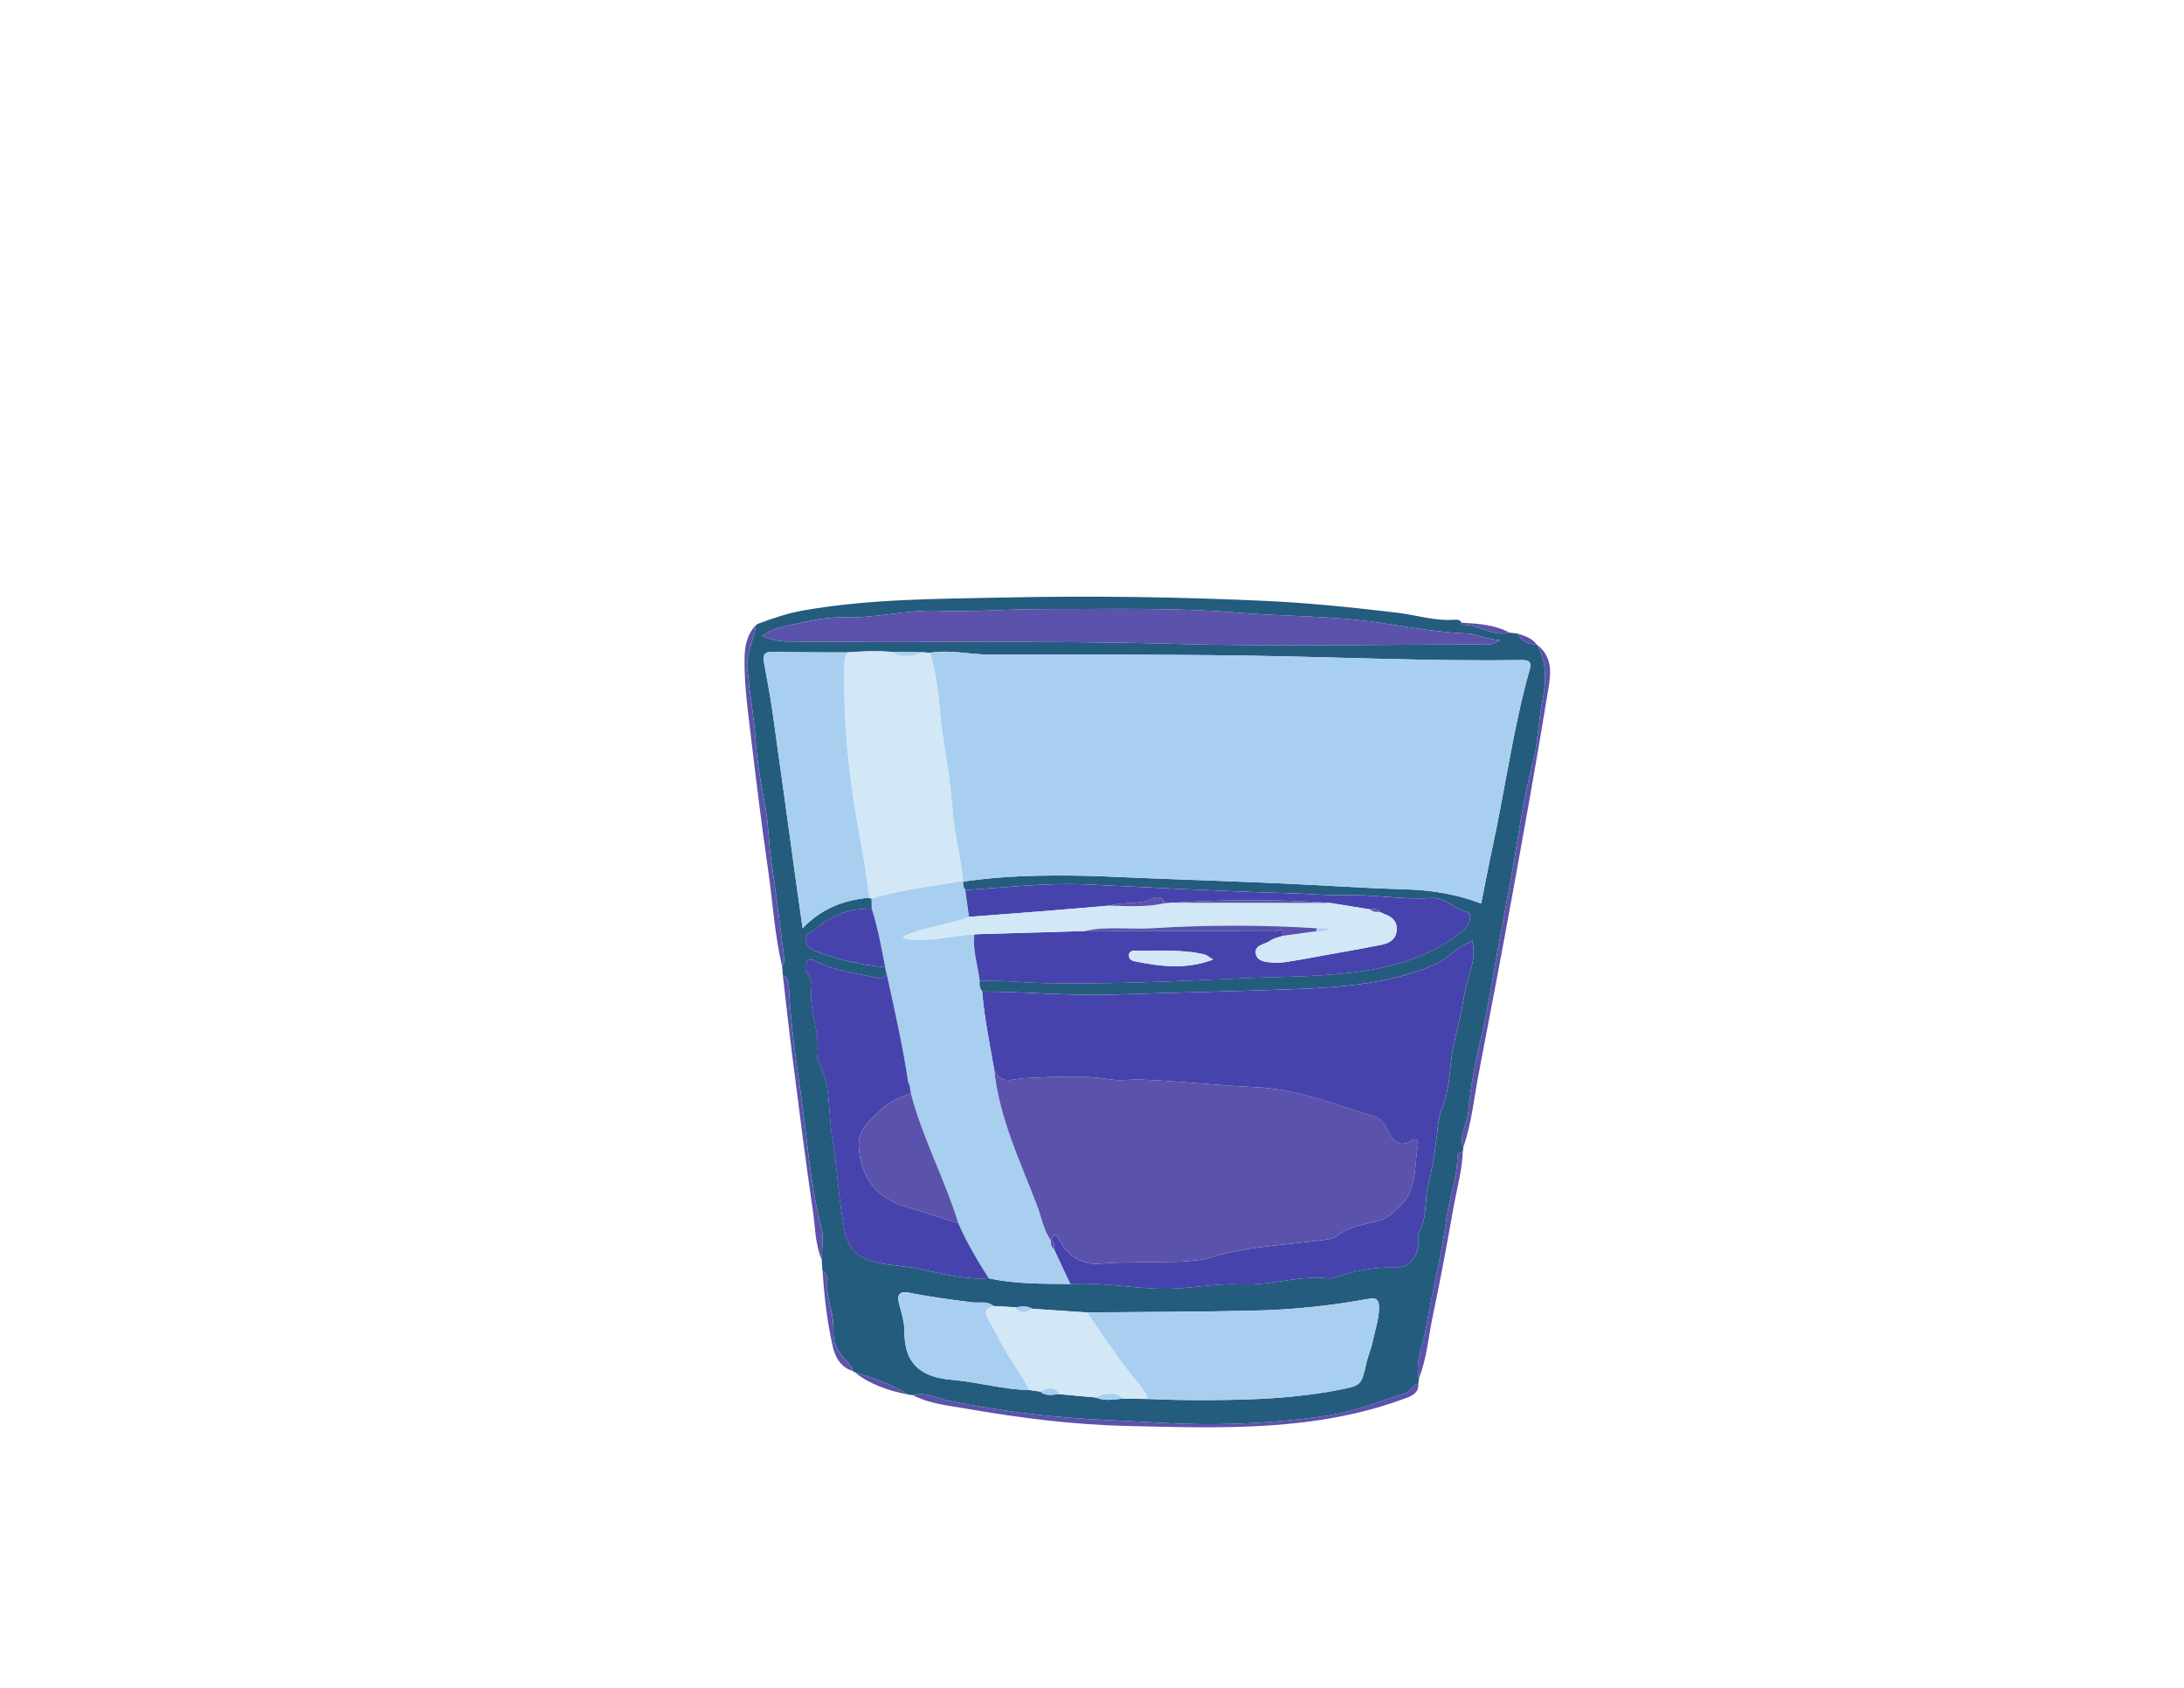 <?xml version="1.0" encoding="utf-8"?>
<!-- Generator: Adobe Illustrator 26.0.3, SVG Export Plug-In . SVG Version: 6.00 Build 0)  -->
<svg version="1.1" id="Layer_1" xmlns="http://www.w3.org/2000/svg" xmlns:xlink="http://www.w3.org/1999/xlink" x="0px" y="0px"
	 viewBox="0 0 792 612" style="enable-background:new 0 0 792 612;" xml:space="preserve">
<style type="text/css">
	.st0{fill:#245C7E;}
	.st1{fill:#5B53AB;}
	.st2{fill:#A9CFF0;}
	.st3{fill:#4644AC;}
	.st4{fill:#D2E8F7;}
</style>
<g>
	<path class="st0" d="M298.24,460.73c-0.08-1.3-0.17-2.6-0.25-3.9c0-3.98,0.81-8.18-0.16-11.91c-3.96-15.18-4.98-30.82-7.14-46.22
		c-1.9-13.55-3.98-27.18-4.62-40.93c-0.08-1.64-0.35-3.35-2.19-4.14c-0.08-1.06-0.16-2.12-0.24-3.18c1.07-1.51,0.7-3.27,0.51-4.84
		c-1.4-11.25-2.8-22.51-4.49-33.72c-0.92-6.08-0.92-12.27-1.94-18.25c-1.32-7.73-2.97-15.37-3.53-23.22
		c-0.46-6.53-1.27-13.05-2.25-19.53c-0.35-2.31-0.37-4.64-0.77-6.89c-1.12-6.2,2.23-11.54,2.98-17.35c0,0,0.16-0.14,0.16-0.14
		c0.27-0.15,0.55-0.3,0.82-0.44c5.1-1.84,10.2-3.65,15.56-4.61c24.35-4.37,48.99-4.29,73.58-4.81c31.61-0.66,63.24-0.23,94.81,1.24
		c15.9,0.74,31.81,2.4,47.67,4.28c6.73,0.8,13.3,2.99,20.18,2.57c1.06-0.06,2.39-0.27,3.09,1.03c-0.06,0.15-0.19,0.31-0.15,0.43
		c0.03,0.13,0.22,0.33,0.33,0.32c5.93-0.18,11.05,4.52,17.21,2.86c0.98,0.12,1.97,0.24,2.95,0.35c1.38,2.84,3.69,4.04,6.79,3.84
		c0,0,0.17,0.14,0.17,0.14c3.64,6.44,3.46,13.14,2.04,20.21c-1.54,7.62-1.62,15.57-3.59,23.05c-2.18,8.28-3.76,16.71-5.05,25.07
		c-2,12.95-4.55,25.82-6.92,38.68c-2.3,12.44-4.16,24.99-7.12,37.36c-1.97,8.24-3.5,16.77-4.24,25.29
		c-0.37,4.27-3.45,8.13-1.79,12.63c-0.05,0.56-0.11,1.12-0.16,1.68c-1.06,0.15-2.01,0.56-2.01,1.78
		c-0.01,7.68-2.92,14.84-3.92,22.31c-1.79,13.38-5.18,26.43-7.43,39.69c-1.03,6.08-3.99,11.96-2.59,18.4
		c-0.06,0.62-0.13,1.23-0.19,1.85c-2.21,0.3-2.85,2.89-4.69,3.45c-9.32,2.89-18.54,6.65-28.11,8.1c-13.4,2.04-27.06,2.98-40.62,3.13
		c-12.91,0.15-25.87-0.91-38.79-1.45c-19.55-0.82-38.81-3.13-57.96-7.02c-4.3-0.87-8.44-3.4-13.11-2.03
		c-0.63-0.08-1.27-0.17-1.9-0.25c-5.97-3.84-12.61-6.07-19.32-8.16c-0.27,0.03-0.44-0.09-0.49-0.36c-0.41-1.88-1.86-3.03-3.07-4.35
		c-2.65-2.89-4.3-6.23-4.06-10.23c0.37-6.28-2.95-12.1-2.16-18.46C300.2,462.88,299.42,461.54,298.24,460.73z M368.21,474
		c-2.65-0.15-5.3-0.3-7.95-0.46c-2.29-1.97-5.13-0.98-7.69-1.32c-7.56-0.98-15.13-1.91-22.61-3.45c-3.01-0.62-4.96-0.05-3.93,3.84
		c0.89,3.35,1.98,6.81,1.96,10.21c-0.08,11.88,6.18,16.6,17.37,17.51c9.36,0.76,18.51,3.57,28,3.67c1.31,0.19,2.61,0.39,3.92,0.58
		c2.12,1.88,4.61,0.99,6.99,0.92c4.32,0.39,8.64,0.79,12.96,1.18c3.31,1.46,6.7,0.73,10.09,0.42c2.96,0.04,5.91,0.09,8.87,0.13
		c4.32,0.13,8.64,0.35,12.95,0.38c18.8,0.15,37.57-0.03,56.13-3.62c8.44-1.63,8.4-1.6,10.27-9.95c0.58-2.58,1.72-5.04,2.23-7.63
		c0.81-4.06,2.32-7.98,2.31-12.21c-0.01-2.69-0.67-3.84-3.86-3.25c-13.73,2.54-27.63,3.95-41.58,4.27
		c-20.14,0.47-40.28,0.46-60.42,0.66c-6.65-0.45-13.3-0.9-19.96-1.35C372.34,473.28,370.26,473.83,368.21,474z M334.25,236.51
		c-3.66-0.05-7.32-0.1-10.97-0.14c-5.35-0.4-10.69-0.23-16.03,0.2c-8.97-0.05-17.94,0.02-26.9-0.23c-3.09-0.09-3.8,1.06-3.31,3.78
		c1.08,6.02,2.26,12.02,3.12,18.07c3.02,21.32,5.91,42.65,8.86,63.97c0.6,4.36,1.23,8.72,2.04,14.39
		c7.14-7.42,15.28-10.22,24.2-11.06c0.25,0.21,0.53,0.32,0.85,0.32c0.01,1.23,0.02,2.46,0.03,3.69c-7.61-0.22-14.26,2.12-20.06,7.12
		c-1.56,1.35-4.24,1.67-3.73,4.56c0.43,2.47,2.51,3.43,4.55,4.15c7.82,2.76,15.83,4.69,24.12,5.34c0.19,0.87,0.38,1.75,0.57,2.62
		c-1.21,1.66-2.89,1.41-4.54,1.06c-6.95-1.48-14.05-2.38-20.6-5.48c-1.04-0.49-2.58-1.64-3.64-0.39c-1.01,1.18-0.92,3.16-0.08,4.24
		c1.36,1.75,1.73,3.56,1.52,5.57c-0.87,8.46,3.4,16.47,2.12,24.96c-0.05,0.32-0.01,0.71,0.14,0.98c5.04,8.85,3.7,19.04,5.32,28.52
		c1.83,10.7,2.23,21.7,4.3,32.48c1.56,8.12,4.48,10.85,12.32,12.61c4.87,1.09,9.78,1.18,14.55,2.16c8.47,1.74,16.79,4.1,25.56,3.48
		c9.75,2.18,19.68,1.95,29.57,2.08c12.74-0.83,25.36,2.26,37.96,1.64c7.96-0.39,15.97-1.92,24-1.52c10.77,0.53,21.2-3.41,31.98-2.14
		c0.32,0.04,0.68,0,0.99-0.11c7.64-2.54,15.4-4.11,23.52-3.93c4.13,0.09,7.48-3.67,7.68-7.95c0.08-1.66-0.32-3.62,0.42-4.91
		c2.97-5.19,1.82-11.13,3.19-16.64c1.29-5.22,2.23-10.89,2.98-16.38c0.5-3.65,0.55-7.81,2.01-11.43c1.96-4.86,2.66-10.1,3.11-15.09
		c0.49-5.41,1.69-10.82,2.97-15.81c1.09-4.29,1.73-8.98,2.62-13.21c1.12-5.27,4.08-10.79,2.31-17.01c-2.21,1.29-4.44,2.16-6.11,3.66
		c-5.11,4.59-11.35,6.84-17.7,8.66c-12,3.44-24.42,4.55-36.81,5.08c-23.23,0.99-46.48,1.38-69.71,2.15
		c-15.81,0.53-31.56-1.09-47.35-1.1c-0.91-1.16-1.15-2.48-0.92-3.9c7.98-0.3,15.93,0.7,23.88,0.85c23.43,0.43,46.83-0.67,70.24-1.73
		c15.9-0.72,31.84-0.4,47.62-3.09c12.3-2.1,23.72-6.15,33.45-14.18c2.34-1.93,4.03-6.22,1.24-6.89c-4.54-1.09-7.61-5.31-12.52-4.98
		c-10.65,0.72-21.21-1.37-31.87-1.07c-6.45,0.18-12.95-0.5-19.38-0.67c-24.73-0.64-49.42-2.07-74.13-3.18
		c-14.62-0.66-29.17,1.14-43.74,2.02c-0.66-0.92-1.01-1.91-0.75-3.05c14.69-2.18,29.47-2.4,44.27-2.1
		c6.98,0.14,13.95,0.55,20.93,0.82c16.63,0.64,33.26,1.2,49.88,1.93c14.94,0.65,29.87,1.72,44.81,2.14
		c9.49,0.26,18.66,1.63,27.92,5.16c1.43-7.1,2.75-14.09,4.25-21.04c4.58-21.23,7.43-42.82,13.34-63.77c0.76-2.68-0.1-3.49-2.83-3.45
		c-33.3,0.49-66.56-1.12-99.84-1.62c-31.13-0.47-62.27-0.31-93.41-0.39c-7.14-0.02-14.22-1.84-21.39-0.62
		C336.24,236.65,335.24,236.58,334.25,236.51z M543.97,232.04c-4.81-0.06-8.02-2.16-11.45-2.3c-10.28-0.43-20.52-2.09-30.52-3.69
		c-17.76-2.84-35.65-2.46-53.41-3.92c-23.46-1.93-47.21-1.22-70.82-1.28c-12.43-0.03-24.93,1.13-37.37,0.62
		c-11.53-0.47-22.69,2.72-34.22,2.37c-6.66-0.2-13.45,1.48-20.05,2.9c-3.13,0.67-6.58,1.31-9.7,3.86c3.3,1.46,6.16,1.97,9.15,2.01
		c46.61,0.54,93.22-0.44,139.85,0.85c37.29,1.03,74.64,0.24,111.96,0.22C539.12,233.67,541.01,234.25,543.97,232.04z"/>
	<path class="st1" d="M530.64,416c-1.65-4.51,1.42-8.36,1.79-12.63c0.74-8.52,2.27-17.05,4.24-25.29
		c2.95-12.37,4.82-24.92,7.12-37.36c2.38-12.86,4.93-25.72,6.92-38.68c1.29-8.35,2.87-16.78,5.05-25.07
		c1.96-7.48,2.05-15.43,3.59-23.05c1.43-7.07,1.6-13.77-2.04-20.21c6.58,4.99,4.83,12.02,3.8,18.32
		c-3.9,23.93-8.19,47.79-12.53,71.65c-3.98,21.9-8.15,43.76-12.35,65.62C534.53,398.24,533.67,407.35,530.64,416z"/>
	<path class="st1" d="M331.06,505.88c4.67-1.37,8.81,1.15,13.11,2.03c19.15,3.89,38.41,6.2,57.96,7.02
		c12.93,0.54,25.88,1.6,38.79,1.45c13.56-0.16,27.22-1.1,40.62-3.13c9.56-1.45,18.78-5.21,28.11-8.1c1.84-0.57,2.47-3.16,4.69-3.45
		c0.22,2.82-1.55,4.11-3.83,4.98c-33.04,12.58-67.54,11.14-101.92,10.36c-19.62-0.44-39.09-2.95-58.4-6.31
		C343.75,509.6,337.04,509.02,331.06,505.88z"/>
	<path class="st1" d="M274.14,226.64c-0.74,5.82-4.1,11.15-2.98,17.35c0.41,2.25,0.42,4.59,0.77,6.89c0.98,6.48,1.78,13,2.25,19.53
		c0.56,7.86,2.21,15.5,3.53,23.22c1.02,5.98,1.03,12.17,1.94,18.25c1.69,11.21,3.09,22.46,4.49,33.72c0.2,1.57,0.56,3.33-0.51,4.84
		c-2.73-11.51-3.4-23.32-5.08-34.98c-2.25-15.61-4.22-31.27-6.06-46.93c-1.18-10.06-2.68-20.11-2.48-30.27
		C270.1,234,270.99,229.89,274.14,226.64z"/>
	<path class="st1" d="M283.88,353.63c1.84,0.79,2.12,2.5,2.19,4.14c0.63,13.74,2.72,27.38,4.62,40.93
		c2.16,15.4,3.18,31.05,7.14,46.22c0.97,3.73,0.15,7.93,0.16,11.91c-2.42-5.75-2.35-11.99-3.23-18
		c-2.76-18.68-5.07-37.42-7.47-56.15C286.05,373.01,285.01,363.32,283.88,353.63z"/>
	<path class="st1" d="M514.52,499.85c-1.4-6.43,1.56-12.32,2.59-18.4c2.25-13.26,5.64-26.31,7.43-39.69
		c1-7.47,3.91-14.63,3.92-22.31c0-1.22,0.95-1.62,2.01-1.78c-0.26,6.8-2.16,13.33-3.34,19.98c-2.34,13.22-4.78,26.43-7.56,39.56
		C517.99,484.78,517.43,492.58,514.52,499.85z"/>
	<path class="st1" d="M298.24,460.73c1.17,0.81,1.95,2.15,1.8,3.35c-0.79,6.35,2.52,12.18,2.16,18.46c-0.23,4,1.41,7.34,4.06,10.23
		c1.21,1.32,2.66,2.47,3.07,4.35c-4.37-1.24-6.42-4.91-7.29-8.64C299.92,479.38,298.95,470.05,298.24,460.73z"/>
	<path class="st1" d="M309.83,497.47c6.71,2.09,13.35,4.32,19.32,8.16C322.16,504.22,315.49,502.04,309.83,497.47z"/>
	<path class="st1" d="M547.4,229.38c-6.17,1.66-11.29-3.03-17.21-2.86c-0.11,0-0.3-0.19-0.33-0.32c-0.03-0.12,0.1-0.29,0.15-0.43
		C535.98,226.13,541.96,226.48,547.4,229.38z"/>
	<path class="st1" d="M557.14,233.58c-3.1,0.2-5.41-1.01-6.79-3.84C552.88,230.55,555.44,231.3,557.14,233.58z"/>
	<path class="st1" d="M275.12,226.06c-0.27,0.15-0.55,0.3-0.82,0.44C274.58,226.36,274.85,226.21,275.12,226.06z"/>
	<path class="st2" d="M337.23,236.72c7.17-1.22,14.25,0.6,21.39,0.62c31.14,0.08,62.28-0.08,93.41,0.39
		c33.28,0.5,66.55,2.11,99.84,1.62c2.73-0.04,3.58,0.76,2.83,3.45c-5.91,20.95-8.76,42.54-13.34,63.77
		c-1.5,6.95-2.82,13.94-4.25,21.04c-9.25-3.52-18.42-4.89-27.92-5.16c-14.95-0.42-29.87-1.48-44.81-2.14
		c-16.62-0.72-33.25-1.29-49.88-1.93c-6.98-0.27-13.95-0.68-20.93-0.82c-14.8-0.3-29.58-0.08-44.27,2.1c0,0-0.26-0.26-0.26-0.26
		c-0.36-8.09-2.85-15.86-3.46-23.95c-0.67-8.87-1.96-17.72-3.4-26.5C340.44,258.22,340.58,247.2,337.23,236.72z"/>
	<path class="st3" d="M356.17,359.54c15.79,0.01,31.54,1.63,47.35,1.1c23.24-0.78,46.49-1.16,69.71-2.15
		c12.39-0.53,24.81-1.64,36.81-5.08c6.35-1.82,12.59-4.07,17.7-8.66c1.67-1.5,3.9-2.37,6.11-3.66c1.78,6.22-1.19,11.74-2.31,17.01
		c-0.9,4.23-1.53,8.92-2.62,13.21c-1.27,4.99-2.48,10.4-2.97,15.81c-0.45,4.99-1.15,10.24-3.11,15.09
		c-1.46,3.62-1.52,7.77-2.01,11.43c-0.75,5.49-1.68,11.16-2.98,16.38c-1.37,5.51-0.22,11.45-3.19,16.64
		c-0.74,1.3-0.35,3.26-0.42,4.91c-0.2,4.28-3.56,8.04-7.68,7.95c-8.12-0.17-15.88,1.39-23.52,3.93c-0.31,0.1-0.67,0.14-0.99,0.11
		c-10.79-1.27-21.21,2.67-31.98,2.14c-8.03-0.4-16.04,1.13-24,1.52c-12.59,0.62-25.22-2.47-37.96-1.64
		c-1.98-4.25-3.97-8.49-5.95-12.74c0.05-1.19,0.39-2.48-1.11-3.12l0.02,0.02c1.52-3.93,2.61-1.03,3.38,0.35
		c3.27,5.84,8.58,8.73,14.81,8.1c5.66-0.57,11.27-0.36,16.89-0.54c7.93-0.25,15.84,0.38,23.7-1.94c13.18-3.9,26.98-4.28,40.51-6.16
		c1.46-0.2,3.14-0.45,4.24-1.3c4.4-3.4,9.71-4.24,14.83-5.41c3.51-0.8,5.54-3,8.03-5.3c6.71-6.2,5.26-14.54,6.7-22.11
		c0.31-1.61-0.07-3.23-2.45-1.79c-3.82,2.31-6.16,0.58-7.95-2.93c-1.27-2.5-2.55-5.09-5.6-5.99c-14.16-4.17-27.8-9.87-42.99-10.53
		c-13.86-0.6-27.68-2.24-41.59-2.74c-3.6-0.13-7.16,0.53-10.8-0.05c-10.4-1.67-20.91-0.95-31.34-0.44
		c-4.42,0.22-8.76,2.69-10.95-3.37C358.83,378.27,356.94,368.99,356.17,359.54z"/>
	<path class="st2" d="M356.17,359.54c0.77,9.45,2.66,18.73,4.32,28.04c1.77,17.66,9.47,33.47,15.65,49.74
		c1.58,4.16,2.23,8.7,4.93,12.41c0,0-0.02-0.02-0.02-0.02c-0.06,1.19,0.07,2.31,1.11,3.12c1.98,4.25,3.97,8.49,5.95,12.74
		c-9.9-0.14-19.82,0.1-29.58-2.08c-4.07-6.43-8-12.94-11.01-19.95c-4.89-15.95-12.94-30.75-17.16-46.94
		c-0.18-1.01-0.35-2.03-0.53-3.04c-0.16-0.37-0.33-0.75-0.49-1.12c-1.97-13.17-4.91-26.14-7.78-39.13
		c-0.19-0.87-0.38-1.75-0.57-2.62c-1.37-7.12-2.66-14.25-4.87-21.17c-0.01-1.23-0.02-2.46-0.03-3.69
		c10.73-3.41,21.93-4.43,32.94-6.4c0,0,0.26,0.26,0.26,0.26c-0.26,1.14,0.09,2.14,0.75,3.05c0.45,3.25,0.9,6.5,1.35,9.74
		c-7.66,2.98-16.1,3.49-23.94,7.18c1.93,1.5,3.63,0.91,5.22,1c6.98,0.39,13.74-1.6,20.66-1.87c-0.74,5.78,1.27,11.25,1.9,16.87
		C355.02,357.06,355.26,358.38,356.17,359.54z"/>
	<path class="st3" d="M351.4,332.46c-0.45-3.25-0.9-6.5-1.35-9.74c14.57-0.88,29.12-2.68,43.74-2.02
		c24.71,1.11,49.39,2.54,74.13,3.18c6.43,0.17,12.93,0.85,19.38,0.67c10.66-0.3,21.22,1.79,31.87,1.07
		c4.91-0.33,7.97,3.89,12.52,4.98c2.78,0.67,1.1,4.96-1.24,6.89c-9.73,8.03-21.15,12.08-33.45,14.18
		c-15.78,2.69-31.72,2.37-47.62,3.09c-23.41,1.06-46.81,2.16-70.24,1.73c-7.95-0.14-15.9-1.14-23.88-0.85
		c-0.63-5.62-2.64-11.09-1.9-16.87c13.29-0.39,26.57-0.78,39.85-1.17c1.67,0.02,3.33,0.06,5,0.06c21.26-0.01,42.51-0.07,63.77,0.04
		c1.02,0.01,3.64-1.78,3.34,1.59c-1.55,0.57-3.33,0.84-4.61,1.78c-1.97,1.44-6.06,1.52-5.25,4.93c0.68,2.88,4.23,2.89,6.8,3.06
		c2.27,0.16,4.61-0.34,6.89-0.69c3.27-0.51,6.51-1.15,9.77-1.74c7.32-1.33,14.66-2.59,21.95-4.04c2.87-0.57,5.39-1.9,5.64-5.36
		c0.23-3.21-1.74-4.79-4.44-5.79c-0.62-0.23-1.2-0.55-1.8-0.83c-0.86-1.25-2.11-0.99-3.33-0.85c-4.9-0.79-9.81-1.58-14.71-2.37
		c-18.96-1.37-37.92-1.23-56.88-0.07c-1.02,0.07-2.04,0.15-3.06,0.22c-0.57-2.71-3.12-2.38-4.33-1.77
		c-5.01,2.5-10.56,1.06-15.64,2.62c-7.74,0.65-15.49,1.33-23.23,1.95C369.84,331.07,360.62,331.75,351.4,332.46z M439.92,347.94
		c-1.68-1.03-2.3-1.65-3.04-1.83c-8.45-2.02-17.07-1.24-25.63-1.38c-1.09-0.02-1.93,0.62-1.85,1.84c0.07,1.13,0.91,1.75,1.93,1.95
		C420.56,350.38,429.78,351.7,439.92,347.94z"/>
	<path class="st4" d="M349.05,319.4c-11.01,1.97-22.21,2.99-32.94,6.4c-0.32,0-0.61-0.11-0.85-0.32
		c-1.23-11.32-3.72-22.46-5.46-33.7c-2.6-16.78-3.95-33.5-3.58-50.43c0.04-1.7,0.19-3.31,1.04-4.8c5.34-0.42,10.68-0.59,16.03-0.2
		c3.63,2.07,7.29,1.87,10.97,0.14c0.99,0.07,1.99,0.14,2.98,0.21c3.35,10.48,3.21,21.5,4.96,32.23c1.44,8.79,2.73,17.63,3.4,26.5
		C346.2,303.54,348.68,311.31,349.05,319.4z"/>
	<path class="st2" d="M394.22,475.91c20.14-0.2,40.29-0.19,60.42-0.66c13.95-0.32,27.84-1.73,41.58-4.27
		c3.19-0.59,3.85,0.57,3.86,3.25c0.01,4.22-1.5,8.15-2.31,12.21c-0.51,2.59-1.66,5.05-2.23,7.63c-1.87,8.35-1.83,8.32-10.27,9.95
		c-18.56,3.59-37.34,3.77-56.13,3.62c-4.32-0.03-8.64-0.25-12.95-0.38c-0.57-2.32-2.12-4.04-3.57-5.82
		C405.95,493.3,400.05,484.63,394.22,475.91z"/>
	<path class="st3" d="M321.57,353.29c2.87,12.99,5.8,25.96,7.78,39.13c0.16,0.38,0.33,0.75,0.49,1.12c0.18,1.01,0.35,2.03,0.52,3.04
		c-4.02,1.09-7.9,3.01-10.76,5.69c-3.85,3.61-8.61,7.48-8.19,13.57c0.74,10.77,6.06,18.35,16.76,21.62
		c6.46,1.98,12.9,4.04,19.35,6.06c3.01,7.01,6.95,13.52,11.01,19.95c-8.77,0.62-17.09-1.74-25.56-3.48
		c-4.77-0.98-9.68-1.07-14.55-2.16c-7.84-1.76-10.76-4.49-12.32-12.61c-2.07-10.78-2.47-21.78-4.3-32.48
		c-1.62-9.48-0.28-19.66-5.32-28.52c-0.15-0.27-0.18-0.66-0.14-0.98c1.27-8.49-2.99-16.5-2.12-24.96c0.21-2.01-0.16-3.82-1.52-5.57
		c-0.84-1.09-0.93-3.07,0.08-4.24c1.07-1.25,2.61-0.1,3.64,0.39c6.54,3.1,13.64,4,20.6,5.48
		C318.68,354.7,320.37,354.95,321.57,353.29z"/>
	<path class="st1" d="M543.97,232.04c-2.96,2.21-4.85,1.63-6.59,1.64c-37.32,0.02-74.66,0.82-111.96-0.22
		c-46.62-1.29-93.23-0.31-139.85-0.85c-2.99-0.03-5.85-0.54-9.15-2.01c3.12-2.55,6.57-3.19,9.7-3.86c6.61-1.41,13.39-3.1,20.05-2.9
		c11.53,0.34,22.69-2.84,34.22-2.37c12.44,0.51,24.94-0.65,37.37-0.62c23.61,0.06,47.36-0.65,70.82,1.28
		c17.76,1.46,35.65,1.07,53.41,3.92c10.01,1.6,20.24,3.26,30.52,3.69C535.95,229.88,539.16,231.97,543.97,232.04z"/>
	<path class="st2" d="M307.25,236.56c-0.85,1.49-1,3.1-1.04,4.8c-0.37,16.92,0.98,33.65,3.58,50.43c1.75,11.24,4.23,22.38,5.46,33.7
		c-8.92,0.85-17.06,3.64-24.2,11.06c-0.8-5.67-1.44-10.03-2.04-14.39c-2.95-21.33-5.84-42.66-8.86-63.97
		c-0.86-6.05-2.04-12.06-3.12-18.07c-0.49-2.72,0.22-3.86,3.31-3.78C289.31,236.58,298.28,236.51,307.25,236.56z"/>
	<path class="st4" d="M394.22,475.91c5.83,8.73,11.74,17.4,18.4,25.53c1.45,1.77,3,3.49,3.57,5.82c-2.96-0.04-5.91-0.09-8.87-0.13
		c-3.26-2.68-6.65-1.92-10.09-0.42c-4.32-0.39-8.64-0.79-12.96-1.18c-1.95-3.17-4.45-2.21-6.99-0.92c-1.31-0.19-2.61-0.39-3.92-0.58
		c-2.08-3.71-4.22-7.35-6.65-10.88c-3.24-4.73-5.6-10.05-8.5-15.03c-1.57-2.69-0.37-3.82,2.05-4.56c2.65,0.15,5.3,0.3,7.95,0.46
		c1.78,2.71,3.89,1.91,6.05,0.56C380.91,475.01,387.56,475.46,394.22,475.91z"/>
	<path class="st2" d="M360.26,473.55c-2.42,0.74-3.61,1.87-2.05,4.56c2.9,4.98,5.26,10.3,8.5,15.03c2.42,3.53,4.56,7.17,6.65,10.88
		c-9.49-0.1-18.64-2.91-28-3.67c-11.19-0.91-17.45-5.64-17.37-17.51c0.02-3.4-1.07-6.86-1.96-10.21c-1.03-3.88,0.92-4.46,3.93-3.84
		c7.48,1.54,15.05,2.46,22.61,3.45C355.13,472.56,357.97,471.58,360.26,473.55z"/>
	<path class="st3" d="M316.13,329.49c2.22,6.92,3.5,14.06,4.87,21.17c-8.29-0.65-16.3-2.58-24.12-5.34
		c-2.03-0.72-4.11-1.68-4.55-4.15c-0.51-2.89,2.17-3.22,3.73-4.56C301.87,331.62,308.53,329.27,316.13,329.49z"/>
	<path class="st2" d="M397.23,506.7c3.43-1.5,6.83-2.26,10.09,0.42C403.93,507.43,400.54,508.16,397.23,506.7z"/>
	<path class="st2" d="M377.28,504.6c2.54-1.29,5.04-2.24,6.99,0.92C381.89,505.59,379.4,506.48,377.28,504.6z"/>
	<path class="st2" d="M374.26,474.56c-2.16,1.35-4.27,2.15-6.05-0.56C370.26,473.83,372.34,473.28,374.26,474.56z"/>
	<path class="st2" d="M334.25,236.51c-3.68,1.72-7.34,1.93-10.97-0.14C326.93,236.41,330.59,236.46,334.25,236.51z"/>
	<path class="st1" d="M381.08,449.73c-2.7-3.71-3.35-8.26-4.93-12.41c-6.19-16.27-13.88-32.08-15.65-49.74
		c2.2,6.06,6.54,3.58,10.96,3.37c10.42-0.51,20.94-1.23,31.34,0.44c3.64,0.58,7.2-0.07,10.8,0.05c13.9,0.5,27.73,2.14,41.59,2.74
		c15.19,0.66,28.83,6.36,42.99,10.53c3.06,0.9,4.33,3.49,5.6,5.99c1.79,3.51,4.13,5.24,7.95,2.93c2.38-1.44,2.76,0.18,2.45,1.79
		c-1.44,7.58,0.01,15.91-6.7,22.11c-2.49,2.3-4.52,4.49-8.03,5.3c-5.13,1.17-10.43,2.02-14.83,5.41c-1.1,0.85-2.78,1.1-4.24,1.3
		c-13.53,1.88-27.33,2.26-40.51,6.16c-7.86,2.32-15.77,1.69-23.7,1.94c-5.62,0.18-11.23-0.03-16.89,0.54
		c-6.22,0.63-11.54-2.26-14.81-8.1C383.69,448.7,382.6,445.8,381.08,449.73z"/>
	<path class="st1" d="M382.16,452.83c-1.03-0.8-1.17-1.92-1.11-3.12C382.55,450.35,382.21,451.64,382.16,452.83z"/>
	<path class="st4" d="M393.2,337.59c-13.28,0.39-26.57,0.78-39.85,1.17c-6.92,0.27-13.69,2.27-20.66,1.87
		c-1.58-0.09-3.29,0.5-5.22-1c7.83-3.69,16.28-4.2,23.94-7.18c9.22-0.71,18.44-1.4,27.65-2.13c7.75-0.62,15.49-1.3,23.23-1.95
		c6.68,0.19,13.37,0.61,19.97-0.84c1.02-0.07,2.04-0.15,3.06-0.22c18.96,0.02,37.92,0.05,56.88,0.07c4.9,0.79,9.81,1.58,14.71,2.37
		c0.94,0.93,2.13,0.9,3.33,0.85c0.6,0.28,1.18,0.61,1.8,0.83c2.71,1,4.67,2.58,4.44,5.79c-0.25,3.46-2.76,4.79-5.64,5.36
		c-7.3,1.45-14.63,2.71-21.95,4.04c-3.25,0.59-6.5,1.23-9.77,1.74c-2.29,0.36-4.62,0.85-6.89,0.69c-2.57-0.18-6.12-0.18-6.8-3.06
		c-0.81-3.41,3.28-3.5,5.25-4.93c1.29-0.94,3.06-1.21,4.61-1.78c4.03-0.54,8.06-1.09,12.09-1.63c1.3-0.13,2.74,0.45,4.79-1.1
		c-2.21,0-3.49,0-4.78,0c-19.79-1.21-39.58-1.26-59.36,0.01C409.76,337.1,401.41,335.74,393.2,337.59z"/>
	<path class="st1" d="M347.52,443.53c-6.45-2.02-12.89-4.08-19.35-6.06c-10.69-3.27-16.01-10.86-16.76-21.62
		c-0.42-6.09,4.34-9.96,8.19-13.57c2.86-2.68,6.74-4.6,10.76-5.69C334.59,412.78,342.64,427.58,347.52,443.53z"/>
	<path class="st1" d="M329.84,393.55c-0.16-0.37-0.33-0.75-0.49-1.12C329.51,392.8,329.67,393.17,329.84,393.55z"/>
	<path class="st4" d="M439.92,347.94c-10.14,3.76-19.36,2.44-28.59,0.58c-1.02-0.21-1.86-0.83-1.93-1.95
		c-0.08-1.22,0.76-1.86,1.85-1.84c8.56,0.15,17.18-0.64,25.63,1.38C437.62,346.29,438.24,346.91,439.92,347.94z"/>
	<path class="st1" d="M393.2,337.59c8.22-1.85,16.56-0.49,24.84-1.02c19.78-1.27,39.58-1.22,59.36-0.01c0,0.37-0.01,0.73-0.01,1.1
		c-4.03,0.54-8.06,1.09-12.09,1.63c0.31-3.37-2.32-1.59-3.34-1.59c-21.26-0.11-42.51-0.06-63.77-0.04
		C396.53,337.65,394.87,337.61,393.2,337.59z"/>
	<path class="st1" d="M482.21,327.39c-18.96-0.02-37.92-0.05-56.88-0.07C444.29,326.15,463.25,326.02,482.21,327.39z"/>
	<path class="st1" d="M422.26,327.53c-6.61,1.46-13.3,1.04-19.97,0.84c5.08-1.56,10.63-0.12,15.64-2.62
		C419.15,325.15,421.7,324.83,422.26,327.53z"/>
	<path class="st1" d="M500.25,330.61c-1.19,0.06-2.38,0.09-3.33-0.85C498.14,329.62,499.38,329.36,500.25,330.61z"/>
	<path class="st2" d="M477.39,337.66c0-0.37,0.01-0.73,0.01-1.1c1.28,0,2.57,0,4.78,0C480.13,338.1,478.7,337.53,477.39,337.66z"/>
</g>
</svg>
